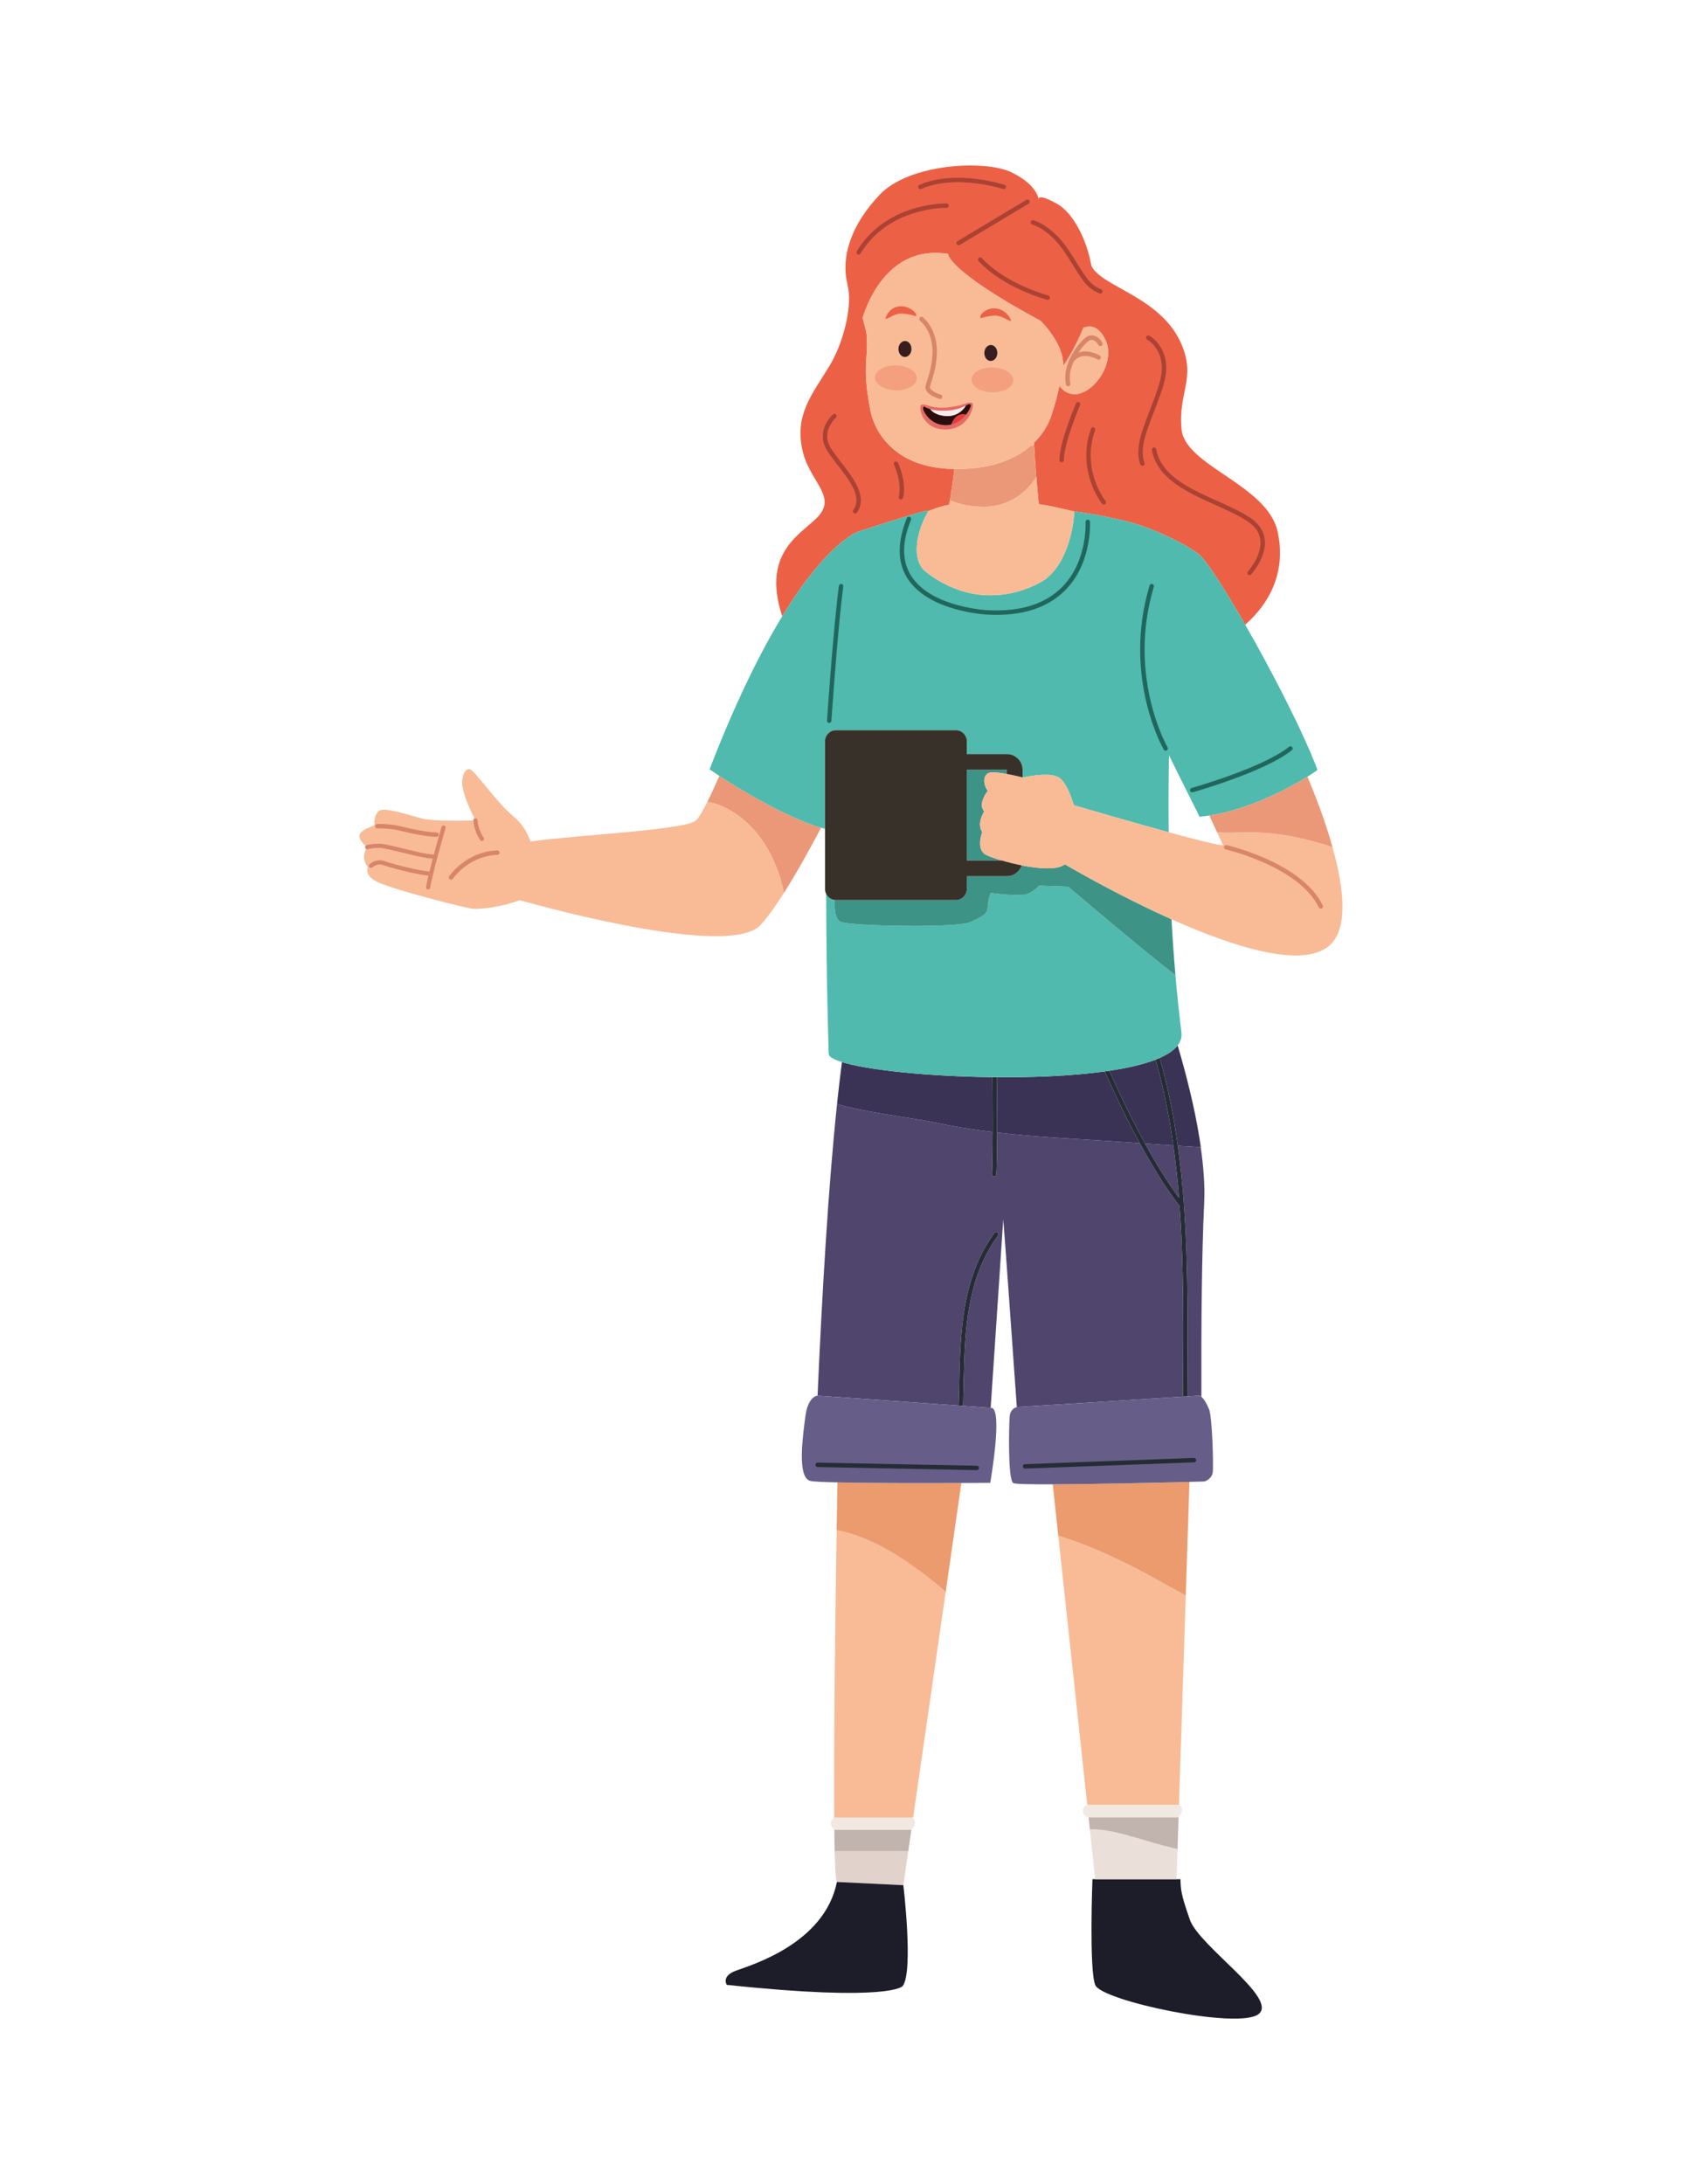 <?xml version="1.0" encoding="utf-8"?>
<!-- Generator: Adobe Illustrator 27.5.0, SVG Export Plug-In . SVG Version: 6.00 Build 0)  -->
<svg version="1.1" id="Capa_1" xmlns="http://www.w3.org/2000/svg" xmlns:xlink="http://www.w3.org/1999/xlink" x="0px" y="0px"
	 viewBox="0 0 1873 2403" style="enable-background:new 0 0 1873 2403;" xml:space="preserve">
<path style="fill:#EC6146;" d="M944.381,585.023L944.381,585.023c0,0,79.411-26.371,77.305-22.839c0,0.001-0.001,0.001-0.001,0.002
	c9.373-3.585,18.017-6.444,23.077-6.779c0.011-0.001,0.022-0.001,0.033-0.002c-0.037-1.075,0.02-2.196,0.236-3.393
	c0.124-0.691,0.225-1.317,0.345-1.995c1.564-8.888,2.724-16.628,3.609-23.477c0.047-0.373,0.099-0.758,0.145-1.125
	c0.171-1.352,0.328-2.657,0.477-3.939c0.062-0.538,0.126-1.074,0.185-1.6c0.131-1.154,0.252-2.284,0.368-3.383
	c0.018-0.17,0.033-0.334,0.052-0.503c-83.957-1.29-92.451-65.074-92.451-65.074c-8.938-46.941-2.716-52.38-3.79-79.501
	c-0.284-7.195-2.467-12.864-4.62-21.647c2.826-9.848,25.827-81.542,93.979-70.351c0,0-1.244,18.017,102.034,73.728
	c0,0,26.465,26.154,24.436,49.904c0,0,12.715-18.06,22.42-42.423c7.991-3.125,17.028-1.647,24.184,13.153
	c14.597,30.184-25.867,77.564-48.634,53.021c-0.743-0.8-1.356-1.715-1.875-2.708c-2.338,10.99-5.022,21.2-8.007,29.854
	c0,0-3.451,16.913-19.995,33.089c0.116,2.169,0.245,4.43,0.377,6.723c0.149,2.559,0.311,5.189,0.483,7.894
	c0.113,1.777,0.223,3.543,0.347,5.379c0.088,1.317,0.188,2.687,0.283,4.034c0.139,1.983,0.28,3.979,0.433,6.025
	c0.099,1.348,0.206,2.724,0.312,4.099c0.794,10.294,1.744,21.272,2.903,32.877c0.02,0.202-0.055,0.407-0.076,0.611
	c4.803,0.611,9.462,1.349,13.849,2.313c8.822,1.941,17.301,3.838,25.477,5.718c0-0.001,0-0.017,0-0.017s44.417,5.532,75.81,16.365
	c0.032,0.011,0.611,0.214,1.661,0.599c2.369,0.845,4.678,1.713,6.855,2.62c12.211,4.828,35.062,14.698,51.913,26.951
	c7.861,5.716,28.593,37.659,51.792,78.046c25.998-22.841,45.456-57.052,35.698-102.248c-11.153-51.66-101.653-72.246-105.734-112.57
	c-4.08-40.325,16.016-55.587,0-93.517c-22.097-52.334-87.919-62.958-99.191-86.386c-0.017-0.035-0.05-0.065-0.066-0.099
	c-5.165-30.053-20.799-58.64-37.292-67.942c-19.916-11.233-20.82-6.779-20.727-5.465c-0.359-2.23-3.692-17.05-30.503-29.71
	c-29.068-13.727-111.857-9.437-144.459,24.88c-32.601,34.317-42.468,69.492-35.604,97.804c0,0,0.453,2.24,1.129,6.128
	c3.511,20.183-4.81,58.288-21.063,84.903c-19.385,31.743-38.803,54.055-28.967,94.282c7.721,31.584,36.032,48.045,18.017,69.492
	c-16.436,19.567-64.795,38.079-40.744,111.208C911.3,595.225,944.381,585.023,944.381,585.023z"/>
<path style="fill:#F8BB96;" d="M812.038,896.922c-9.888-7.014-21.496-13.173-33.619-14.733c0-0.001,0-0.001,0.001-0.002
	c-4.87,9.708-9.259,17.241-12.425,20.346c-10.975,10.767-133.242,16.094-182.237,23.276c-2.555-7.588-7.941-18.821-19.063-27.962
	c-18.618-15.302-42.726-51.159-47.911-51.687c-5.186-0.527-10.567,8.629-6.945,23.467c2.878,11.793,9.641,25.571,12.302,30.744
	c0.332-0.175,0.694-0.299,1.097-0.302c1.341-0.01,2.436,1.07,2.447,2.412l0.001,0.059l0.012,0.276l0.095,1.142
	c0.106,1.006,0.32,2.475,0.744,4.258c0.847,3.568,2.529,8.384,5.857,13.307c0.75,1.112,0.458,2.623-0.654,3.375
	c-1.113,0.752-2.624,0.459-3.374-0.653c-7.341-10.889-7.526-21.115-7.539-21.664c-9.198,0.286-42.726,1.091-55.596-1.953
	c-14.976-3.542-42.44-13.617-48.472-8.28c-6.03,5.337-4.638,15.673-4.638,15.673s-15.725,5.007-16.603,10.979
	c-0.632,4.295,4.072,9.095,6.78,11.474c0.293-0.353,0.652-0.655,1.122-0.8c0.182-0.056,5.15-1.565,13.423-1.565
	c0.508,0,1.03,0.006,1.57,0.018c1.992,0.053,4.691,0.512,8.065,1.199c3.359,0.69,7.331,1.62,11.571,2.643
	c8.475,2.046,18.039,4.469,25.741,6.066c5.113,1.068,9.476,1.752,11.824,1.741h0.128c0.566-0.002,1.062,0.22,1.476,0.542
	c4.422-16.495,8.595-30.599,8.601-30.622h0.002c0.38-1.287,1.733-2.021,3.02-1.64c1.286,0.381,2.021,1.733,1.64,3.02
	c-0.002,0.007-0.78,2.633-2.022,6.96c-1.245,4.328-2.95,10.344-4.8,17.095c-3.697,13.496-7.97,29.956-10.242,41.634
	c-0.258,1.318-1.534,2.179-2.853,1.921c-1.317-0.257-2.178-1.533-1.92-2.852c0.73-3.739,1.667-7.957,2.704-12.368
	c-6.301-0.602-15.804-2.55-25.097-4.768c-10.103-2.42-19.727-5.111-24.239-6.755c-1.522-0.554-2.895-0.761-4.145-0.762
	c-4.449-0.039-7.649,2.836-7.865,3.069v0h0.001c-0.945,0.955-2.485,0.965-3.439,0.021c-0.956-0.944-0.966-2.484-0.021-3.439
	c0.214-0.182,4.373-4.464,11.324-4.513c1.798-0.001,3.761,0.308,5.811,1.056c4.099,1.501,13.751,4.216,23.703,6.595
	c9.526,2.285,19.442,4.268,25.112,4.719c1.138-4.653,2.358-9.433,3.593-14.119c-0.111,0.016-0.21,0.067-0.326,0.067l-0.145,0.001
	c-4.638-0.024-12.409-1.67-21.143-3.697c-8.691-2.031-18.17-4.467-25.503-6.106c-4.858-1.095-8.877-1.821-10.667-1.848l-1.458-0.016
	c-6.719-0.001-11,1.076-11.844,1.308l-0.148,0.042h0.001c-0.71,0.219-1.429,0.071-2.01-0.302
	c-1.929,3.532-4.669,11.282,1.963,19.779c0,0-4.543,9.338,10.283,16.396S484.915,992.157,517,999.248
	c9.384,2.074,35.787-1.573,54.896-8.923c42.166,11.814,232.51,62.655,265.023,27.277c7.778-8.463,16.64-20.926,25.77-35.276
	c-1.618-8.496-3.93-16.854-6.899-24.872C847.085,933.95,832.71,911.582,812.038,896.922z"/>
<path style="fill:#EA9878;" d="M791.622,853.592c-4.452,10.231-9.008,20.231-13.202,28.595c-0.001,0.001-0.001,0.001-0.001,0.002
	c12.123,1.56,23.732,7.72,33.619,14.733c20.672,14.659,35.047,37.028,43.751,60.531c2.969,8.018,5.281,16.375,6.899,24.872l0,0
	c0.003-0.003,0.004-0.006,0.006-0.01c0.897-1.408,1.796-2.844,2.696-4.286c0.267-0.426,0.532-0.85,0.798-1.28
	c0.89-1.434,1.781-2.882,2.675-4.346c0.204-0.336,0.409-0.674,0.614-1.012c4.086-6.724,8.185-13.718,12.229-20.81
	c0.09-0.155,0.178-0.31,0.266-0.466c5.215-9.159,10.335-18.466,15.204-27.534c0.041-0.077,0.082-0.153,0.124-0.229
	c2.132-3.973,4.211-7.891,6.235-11.738C865.381,899.339,814.26,868.328,791.622,853.592z"/>
<path style="fill:#F8BB96;" d="M1041.102,1748.487c-0.001,0-0.001-0.001-0.001-0.001c-0.135,0.937-0.269,1.87-0.407,2.824
	c-8.663-7.521-17.533-14.804-26.706-21.659c-23.974-17.917-50.369-34.263-79.236-42.906c-4.601-1.378-9.3-2.514-14.045-3.389
	c-1.574,100.654-3.278,235.113-2.697,316.209h86.857v0.001C1014.24,1934.659,1028.286,1837.364,1041.102,1748.487z"/>
<path style="fill:#E1D2CB;" d="M918.555,2037.461c0.029,1.143,0.057,2.273,0.089,3.364c0.023,0.826,0.047,1.613,0.072,2.408
	c0.029,0.977,0.059,1.963,0.091,2.893c0.027,0.82,0.058,1.583,0.087,2.367c0.052,1.383,0.106,2.71,0.163,3.975
	c0.041,0.922,0.081,1.858,0.125,2.715c0.032,0.629,0.066,1.187,0.099,1.78c0.042,0.729,0.083,1.467,0.126,2.142
	c0.036,0.55,0.072,1.046,0.109,1.559c0.045,0.625,0.089,1.241,0.136,1.809c0.039,0.469,0.077,0.904,0.119,1.334
	c0.049,0.527,0.098,1.026,0.149,1.492c0.041,0.368,0.082,0.723,0.124,1.053c0.055,0.441,0.113,0.831,0.171,1.204
	c0.042,0.261,0.081,0.532,0.124,0.758c0.068,0.364,0.138,0.651,0.208,0.925c0.036,0.141,0.07,0.315,0.107,0.432
	c0.109,0.343,0.222,0.598,0.338,0.73c0.002,0.001,0.003,0.004,0.003,0.005v0.001l73.124,3.561c0,0,0.088-0.612,0.242-1.681
	c0.619-4.293,2.478-17.151,5.175-35.83H918.53C918.539,2036.79,918.547,2037.13,918.555,2037.461z"/>
<path style="fill:#C1B3AE;" d="M918.529,2036.456h81.009c1.014-7.016,2.147-14.857,3.384-23.43h-84.777c0,0-0.013-0.01-0.014-0.011
	c0.003,0.214,0.006,0.41,0.008,0.624c0.005,0.305,0.009,0.588,0.011,0.89c0.022,1.824,0.046,3.618,0.07,5.369
	c0.005,0.3,0.008,0.621,0.012,0.918c0.007,0.463,0.014,0.908,0.021,1.366c0.002,0.079,0.004,0.152,0.004,0.231
	c0.029,1.877,0.061,3.705,0.093,5.489c0.004,0.217,0.007,0.451,0.011,0.666c0.007,0.327,0.012,0.656,0.018,0.979
	C918.427,2031.933,918.477,2034.248,918.529,2036.456z"/>
<path style="fill:#EB9B6E;" d="M921.563,1630.839c-0.046,2.661-0.091,5.386-0.137,8.143c-0.01,0.514-0.018,1.03-0.028,1.547
	c-0.222,13.317-0.456,27.68-0.693,42.827c0,0,0,0,0.002,0c4.745,0.875,9.444,2.011,14.045,3.389
	c28.867,8.644,55.262,24.989,79.236,42.906c9.173,6.855,18.043,14.138,26.706,21.659c1.494-10.365,2.971-20.618,4.426-30.699
	c0.734-5.102,1.461-10.145,2.182-15.15c0.898-6.242,1.785-12.401,2.658-18.461c2.844-19.744,5.533-38.427,7.99-55.51
	C1020.471,1631.634,958.619,1631.704,921.563,1630.839z"/>
<path style="fill:#4FBAAD;" d="M907.922,815.352c0-6.619,5.415-12.033,12.033-12.033h131.942c6.619,0,12.033,5.415,12.033,12.033
	v14.199h44.074c9.586,0.033,17.293,7.739,17.326,17.326v8.385c0.265,0.069,0.423,0.11,0.423,0.11s28.597-6.863,39.464,0
	c8.175,5.163,14.082,22.294,16.508,30.469c16.757,4.914,64.543,18.85,104.388,29.734c-0.341-29.558-0.153-57.877,0.306-84.723
	c16.882,34.541,31.093,61.809,33.463,67.623c3.621-0.303,7.253-0.744,10.887-1.294l0,0c43.95-6.649,87.871-30.165,108.032-42.71
	c5.945-3.699,9.839-6.451,11.039-7.525c-15.905-42.077-49.749-107.835-79.528-159.677c-23.199-40.388-43.931-72.33-51.792-78.046
	c-16.851-12.253-39.702-22.123-51.913-26.951c-2.177-0.907-4.486-1.776-6.855-2.62c-1.05-0.385-1.63-0.588-1.661-0.599
	c-31.394-10.834-75.81-16.365-75.81-16.365s0,0.016,0,0.017c-0.005,0.186-1.551,51.219-32.131,74.769
	c0,0-63.054,44.219-130.976-8.122c-17.533-13.51-10.011-46.163,2.511-67.167c0-0.001,0.001-0.001,0.001-0.002
	c2.106-3.532-77.305,22.839-77.305,22.839l0,0c0,0-33.081,10.202-83.575,93.007c-23.422,38.408-50.579,92.394-79.939,168.304
	c1.616,1.185,5.408,3.777,10.756,7.258c22.637,14.736,73.759,45.747,111.914,57.023c0.002,0.001,0.002,0.001,0.003,0.001
	c1.484,0.439,2.941,0.838,4.383,1.214V815.352z"/>
<path style="fill:#1C1D29;" d="M920.996,2070.406c-13.621,68.052-94.936,91.578-111.265,97.654
	c-16.33,6.077-9.92,15.551-9.92,15.551c180.023,19.075,193.481,1.406,193.481,1.406c12.204-15.439,0.828-111.05,0.828-111.05
	L920.996,2070.406L920.996,2070.406z"/>
<path style="fill:#1C1D29;" d="M1202.199,2067.364c0,0-3.813,98.94,3.05,116.388c6.864,17.449,157.382,49.224,179.687,32.065
	c22.306-17.159-65.202-74.64-75.497-103.809c-10.295-29.17-9.983-33.702-10.385-44.644h-4.286h-89.52H1202.199z"/>
<path style="fill:#F8BB96;" d="M1247.944,1724.261c-19.115-9.716-38.618-18.761-58.684-26.346c-8.067-3.05-16.289-5.899-24.631-8.34
	l31.837,296.11h100.953l7.475-230.362c-1.951-1.101-3.905-2.19-5.869-3.236C1281.908,1742.966,1265.249,1733.058,1247.944,1724.261z
	"/>
<path style="fill:#EB9B6E;" d="M1247.944,1724.261c17.305,8.797,33.964,18.705,51.081,27.826c1.963,1.047,3.918,2.135,5.869,3.236
	l4.059-125.087c-31.998,0.828-103.671,2.557-150.413,2.714l6.088,56.624l0.001,0.001c8.341,2.442,16.564,5.291,24.631,8.34
	C1209.326,1705.5,1228.829,1714.545,1247.944,1724.261z"/>
<path style="fill:#EADFD9;" d="M1295.86,2033.698l-0.018,0.57c-5.483-1.337-10.962-2.679-16.411-4.116
	c-20.066-5.292-39.76-12.484-60.249-16.023c-6.572-1.135-13.21-1.766-19.844-1.739l5.91,54.974h89.52l1.093-33.666
	C1295.862,2033.698,1295.862,2033.698,1295.86,2033.698z"/>
<path style="fill:#C1B3AE;" d="M1219.183,2014.129c20.489,3.539,40.183,10.731,60.249,16.023c5.448,1.437,10.928,2.779,16.411,4.116
	l1.165-35.848c-0.271,0.242-0.515,0.482-0.821,0.725h-98.272l1.424,13.244h0.002
	C1205.973,2012.363,1212.611,2012.994,1219.183,2014.129z"/>
<path style="fill:#50456D;" d="M1301.773,1536.512c0.129-24.924,0.306-49.882,0.306-74.837c0.002-45.183-0.763-90.26-3.943-134.777
	c-15.515-20.063-30.474-44.622-43.854-69.229c-14.376-1.014-28.753-2.024-43.133-2.923c-37.48-2.342-75.01-4.377-112.339-8.592
	c-0.511-0.058-1.022-0.127-1.534-0.185c-0.054,18.512-0.262,35.254-0.747,45.979c-0.062,1.342-1.199,2.38-2.54,2.32
	c-1.342-0.061-2.381-1.198-2.319-2.54c0.484-10.687,0.696-27.634,0.746-46.347c-16.568-1.99-33.084-4.43-49.465-7.614
	c-8.521-1.656-16.968-3.542-25.532-4.978c-8.555-1.434-17.125-2.778-25.691-4.146c-23.512-3.754-47.48-7.549-70.599-13.961
	c-9.371,88.68-16.204,203.03-21.43,320.743l155.246,10.912c0.767-23.435,0.796-47.641,2.486-71.705
	c2.923-41.505,10.909-82.647,36.904-118.232h0.001c0.792-1.083,2.312-1.319,3.396-0.528c1.083,0.792,1.32,2.312,0.528,3.396
	c-25.195,34.48-33.081,74.555-35.98,115.706c-1.688,23.901-1.701,48.103-2.48,71.704l30.406,2.138
	c7.958-117.567,13.815-207.282,13.815-207.282c0.837,7.931,7.052,94.785,14.96,206.469l0,0L1301.773,1536.512z"/>
<path style="fill:#50456D;" d="M1297.498,1317.829c-1.534-19.339-3.625-38.548-6.287-57.618
	c-10.376-0.683-20.752-1.403-31.126-2.133C1271.675,1279.205,1284.364,1300.007,1297.498,1317.829z"/>
<path style="fill:#50456D;" d="M1321.39,1262.044c-8.409-0.455-16.814-0.974-25.22-1.515c9.126,65.924,10.765,133.509,10.77,201.147
	c0,24.874-0.175,49.724-0.305,74.531l12.44-0.782c1.006,0,2.01,0.435,3.006,1.209c-0.243-82.329,0.417-156.792,3.093-213.439
	C1326.057,1304.53,1324.446,1283.658,1321.39,1262.044z"/>
<path style="fill:#3A3356;" d="M1276.235,1163.874c8.979,31.675,15.408,63.953,19.934,96.655c8.435,0.543,16.87,1.063,25.308,1.52
	c-0.434-3.079-0.902-6.175-1.397-9.282c-0.019-0.118-0.038-0.235-0.057-0.353c-5.507-34.384-14.584-70.245-24.05-102.336
	C1291.944,1155.343,1285.187,1159.923,1276.235,1163.874z"/>
<path style="fill:#3A3356;" d="M1260.085,1258.077c10.375,0.731,20.75,1.45,31.126,2.133c-4.466-31.987-10.757-63.531-19.493-94.461
	c-13.445,5.225-30.929,9.257-50.972,12.25c3.846,8.682,8.26,18.385,13.178,28.752
	C1241.582,1222.897,1250.47,1240.551,1260.085,1258.077z"/>
<path style="fill:#3A3356;" d="M1017.42,1232.789c8.564,1.436,17.011,3.321,25.532,4.978c16.381,3.184,32.896,5.624,49.465,7.614
	c0.009-3.166,0.014-6.368,0.014-9.615c0-17.128-0.11-35.068-0.248-50.728c-69.664-0.821-136.878-7.652-165.613-16.583
	c-0.251,1.905-0.506,3.773-0.753,5.713c-0.222,1.733-0.437,3.534-0.657,5.293c-0.382,3.078-0.764,6.164-1.139,9.324
	c-0.256,2.146-0.505,4.338-0.756,6.521c-0.333,2.888-0.664,5.794-0.991,8.745c-0.253,2.287-0.503,4.595-0.753,6.918
	c-0.134,1.247-0.272,2.454-0.404,3.71c0.004,0.001,0.01,0.002,0.014,0.003c23.119,6.412,47.087,10.208,70.599,13.961
	C1000.295,1230.011,1008.865,1231.355,1017.42,1232.789z"/>
<path style="fill:#3A3356;" d="M1097.276,1245.969c0.511,0.059,1.022,0.128,1.534,0.185c37.329,4.216,74.859,6.25,112.339,8.592
	c14.38,0.899,28.757,1.909,43.133,2.923c-15.547-28.595-28.935-57.213-38.536-78.953c-35.035,4.84-77.136,6.683-118.702,6.362
	c0.137,15.65,0.247,33.57,0.247,50.687C1097.291,1239.216,1097.284,1242.611,1097.276,1245.969z"/>
<path style="fill:#262C35;" d="M1298.136,1326.899c3.18,44.517,3.946,89.594,3.943,134.777c0,24.954-0.177,49.912-0.306,74.837
	l4.862-0.306c0.13-24.806,0.305-49.657,0.305-74.531c-0.005-67.637-1.643-135.223-10.77-201.147
	c-4.526-32.702-10.956-64.98-19.934-96.655c-1.453,0.641-2.953,1.267-4.517,1.875c8.736,30.93,15.027,62.474,19.493,94.461
	c2.662,19.07,4.752,38.279,6.287,57.618c-13.134-17.822-25.823-38.624-37.413-59.752c-9.615-17.527-18.503-35.18-26.161-51.326
	c-4.919-10.367-9.332-20.07-13.178-28.752c-1.649,0.246-3.317,0.485-5,0.717c9.601,21.74,22.989,50.358,38.536,78.953
	C1267.662,1282.277,1282.62,1306.836,1298.136,1326.899z"/>
<path style="fill:#262C35;" d="M1092.417,1245.38c-0.051,18.713-0.262,35.66-0.746,46.347c-0.062,1.342,0.977,2.479,2.319,2.54
	c1.341,0.06,2.478-0.978,2.54-2.32c0.484-10.725,0.692-27.467,0.747-45.979c0.008-3.358,0.015-6.753,0.015-10.203
	c0-17.116-0.11-35.037-0.247-50.687c-1.621-0.012-3.243-0.022-4.862-0.041c0.138,15.66,0.248,33.6,0.248,50.728
	C1092.43,1239.013,1092.425,1242.214,1092.417,1245.38z"/>
<path style="fill:#F8BB96;" d="M1142.956,554.675c0.021-0.203,0.097-0.409,0.076-0.611c-1.159-11.605-2.108-22.583-2.903-32.877
	c0.087,1.115,0.164,2.191,0.254,3.323c-10.177,17.415-30.996,33.452-59.076,32.94c-16.947-0.309-28.543-3.796-35.961-7.249
	c0.011-0.064,0.02-0.121,0.032-0.185c-0.12,0.678-0.221,1.304-0.345,1.995c-0.215,1.197-0.273,2.319-0.236,3.393
	c-0.011,0.001-0.022,0.001-0.033,0.002c-5.061,0.335-13.704,3.195-23.077,6.779c-12.522,21.004-20.044,53.656-2.511,67.167
	c67.923,52.341,130.976,8.122,130.976,8.122c30.58-23.55,32.125-74.583,32.131-74.769c-8.175-1.88-16.655-3.777-25.477-5.718
	C1152.418,556.024,1147.758,555.286,1142.956,554.675z"/>
<path style="fill:#4FBAAD;" d="M1175.508,975.483l-32.042-1.144c0,0-4.557,5.72-12.721,9.152c-8.163,3.431-40.38-1.144-40.38-1.144
	s-2.932,6.864-3.269,14.871c-0.338,8.008-4.238,10.296-18.891,17.159c-14.652,6.864-129.48,4.576-142.629,0
	c-6.165-2.145-7.507-13.205-7.219-24.349c-4.044-0.548-7.443-3.095-9.177-6.633c0.219,98.419,2.777,175.987,2.777,175.987
	c0.139,3.154,5.431,6.219,14.611,9.073c28.735,8.931,95.949,15.762,165.613,16.583c1.618,0.019,3.241,0.029,4.862,0.041
	c41.566,0.322,83.667-1.522,118.702-6.362c1.683-0.232,3.351-0.471,5-0.717c20.043-2.993,37.527-7.025,50.972-12.25
	c1.564-0.608,3.064-1.234,4.517-1.875c8.952-3.951,15.709-8.531,19.738-13.795c0.003-0.003,0.005-0.006,0.007-0.009
	c3.271-4.276,4.793-8.99,4.147-14.206c-2.635-21.264-4.794-42.265-6.593-62.974
	C1256.223,1044.315,1175.508,975.483,1175.508,975.483z"/>
<path style="fill:#3E9387;" d="M1063.931,846.877v99.753h38.309c-8.229-2.421-14.759-4.836-17.656-6.479
	c-10.858-6.162-3.639-24.722-3.639-24.722c-6.489-9.723,2.224-22.829,2.224-22.829c-7.849-8.201,3.928-22.58,3.928-22.58
	c-3.771-4.229-6.527-15.218,0-19.189c3.157-1.921,12.302-0.915,20.907,0.631v-4.583H1063.931z"/>
<path style="fill:#3E9387;" d="M1171.795,950.813L1171.795,950.813c-7.882,6.503-28.194,5.006-47.42,1.225
	c-2.285,6.902-8.686,11.891-16.37,11.918h-44.074v14.199c0,6.619-5.415,12.033-12.033,12.033H919.955
	c-0.546,0-1.069-0.091-1.598-0.162c-0.288,11.144,1.054,22.205,7.219,24.349c13.149,4.576,127.977,6.864,142.629,0
	c14.653-6.863,18.554-9.151,18.891-17.159c0.337-8.007,3.269-14.871,3.269-14.871s32.217,4.576,40.38,1.144
	c8.164-3.432,12.721-9.152,12.721-9.152l32.042,1.144c0,0,80.715,68.832,118.026,97.407l0,0c-1.744-20.077-3.118-39.85-4.198-59.279
	c-0.036-0.636-0.072-1.273-0.106-1.908c-0.007-0.127-0.011-0.25-0.018-0.376C1238.234,988.552,1191.585,962.304,1171.795,950.813z"
	/>
<path style="fill:#EA9878;" d="M1081.306,557.45c28.08,0.511,48.899-15.526,59.076-32.94c-0.089-1.132-0.167-2.208-0.254-3.323
	c-0.106-1.375-0.213-2.751-0.312-4.099c-0.153-2.047-0.294-4.042-0.433-6.025c-0.095-1.347-0.195-2.716-0.283-4.034
	c-0.124-1.836-0.234-3.603-0.347-5.379c-0.172-2.705-0.334-5.335-0.483-7.894c-0.074-1.306-0.157-2.652-0.227-3.919l-4.121,0.824
	c-15.173,13.043-39.558,24.711-78.471,25.371c-1.795,0.028-3.504-0.016-5.234-0.043c-0.016,0.162-0.038,0.34-0.055,0.503
	c-0.116,1.099-0.237,2.229-0.368,3.383c-0.059,0.527-0.122,1.061-0.185,1.6c-0.149,1.282-0.306,2.587-0.477,3.939
	c-0.046,0.369-0.098,0.751-0.145,1.125c-0.884,6.849-2.045,14.589-3.609,23.477c-0.011,0.064-0.021,0.121-0.032,0.185
	C1052.763,553.654,1064.359,557.141,1081.306,557.45z"/>
<path style="fill:#F8BB96;" d="M1216.404,373.777c-7.156-14.8-16.193-16.278-24.184-13.153c-9.706,24.363-22.42,42.423-22.42,42.423
	c2.029-23.751-24.436-49.904-24.436-49.904c-103.279-55.711-102.034-73.728-102.034-73.728
	c-68.152-11.191-91.153,60.503-93.979,70.351c2.154,8.783,4.336,14.451,4.62,21.647c1.074,27.121-5.148,32.56,3.79,79.501
	c0,0,8.494,63.784,92.451,65.074c-0.018,0.169-0.033,0.333-0.052,0.503c0.017-0.163,0.039-0.341,0.055-0.503
	c1.73,0.027,3.44,0.071,5.234,0.043c38.913-0.66,63.298-12.328,78.471-25.371l4.121-0.824c0.004,0.074,0.01,0.154,0.013,0.229
	c0.001-0.001,0.004-0.001,0.007-0.002c-0.058-1.009-0.119-2.052-0.171-3.03c16.544-16.176,19.995-33.089,19.995-33.089
	c2.985-8.654,5.669-18.864,8.007-29.854c0.519,0.993,1.132,1.908,1.875,2.708C1190.537,451.341,1231.001,403.961,1216.404,373.777z"
	/>
<path style="fill:#D98568;" d="M1026.206,387.73l-0.021,0.422l-0.003,0.032l-0.003,0.089c-0.342,16.02-5.469,28.408-7.511,35.82
	c-0.179,0.64-0.262,1.28-0.26,1.893c0.011,2.517,1.317,4.543,2.845,6.075c2.326,2.317,5.409,3.915,7.956,5.051
	c2.544,1.122,4.549,1.724,4.612,1.744c1.284,0.387,2.641-0.342,3.027-1.629c0.386-1.286-0.344-2.641-1.628-3.027h-0.002
	l-0.517-0.167c-1.213-0.402-4.367-1.552-7.043-3.17c-1.338-0.802-2.544-1.726-3.316-2.611c-0.786-0.902-1.077-1.645-1.074-2.267
	l0.081-0.585l0.004-0.016c1.851-6.844,7.299-19.995,7.679-36.888h0.001c0.005-0.05,0.055-0.805,0.055-2.099
	c-0.026-6.111-1.13-24.614-15.458-37.314c-1.008-0.887-2.544-0.789-3.431,0.219c-0.887,1.007-0.789,2.543,0.219,3.43
	c12.596,11.013,13.835,28.108,13.809,33.665C1026.23,386.979,1026.217,387.43,1026.206,387.73z"/>
<path style="fill:#381D1F;" d="M1090.55,379.548c-3.95-0.084-7.235,3.777-7.339,8.625c-0.102,4.846,3.016,8.844,6.965,8.927
	c3.952,0.084,7.237-3.777,7.34-8.624C1097.619,383.629,1094.501,379.632,1090.55,379.548z"/>
<path style="fill:#381D1F;" d="M988.728,383.779c-0.104,4.847,3.015,8.844,6.965,8.928c3.95,0.084,7.236-3.777,7.338-8.624
	c0.103-4.847-3.016-8.845-6.966-8.928C992.117,375.07,988.83,378.932,988.728,383.779z"/>
<path style="fill:#F49F7E;" d="M1091.795,431.607c12.705,0.27,23.134-5.626,23.294-13.166c0.16-7.542-10.01-13.874-22.715-14.143
	c-12.705-0.27-23.135,5.626-23.295,13.167C1068.919,425.006,1079.089,431.338,1091.795,431.607z"/>
<path style="fill:#F49F7E;" d="M986.217,402.046c-12.706-0.27-23.135,5.625-23.295,13.166c-0.16,7.542,10.009,13.873,22.716,14.143
	c12.705,0.269,23.134-5.625,23.294-13.167C1009.092,408.647,998.922,402.315,986.217,402.046z"/>
<path style="fill:#EC6146;" d="M991.583,336.948c-12.032,0-16.802,10.84-17.018,13.441c-0.216,2.601,8.888-5.42,16.877-5.42
	c7.343,0,16.292,2.818,16.292,2.818C1010.553,346.704,1002.964,336.948,991.583,336.948z"/>
<path style="fill:#EC6146;" d="M1095.616,347.205c7.989,0,17.094,8.021,16.877,5.42c-0.216-2.602-6.491-13.371-18.523-13.371
	c-11.382,0-17.463,9.686-14.646,10.77C1079.324,350.023,1088.272,347.205,1095.616,347.205z"/>
<path style="fill:#D98568;" d="M1176.076,424.898c1.341-0.313,2.176-1.655,1.863-2.997c-0.475-2.025-0.693-4.122-0.693-6.267
	c-0.015-5.727,1.606-11.778,4.043-17.447c3.818-5.129,8.326-6.523,12.892-6.573c3.484-0.005,6.906,0.94,9.422,1.908
	c1.26,0.483,2.292,0.966,2.997,1.323l0.801,0.424l0.238,0.136c1.18,0.71,2.713,0.329,3.422-0.851c0.71-1.181,0.33-2.713-0.85-3.423
	h-0.001c-0.196-0.086-7.312-4.463-16.029-4.504c-2.374-0.021-4.899,0.376-7.383,1.287c0.045-0.068,0.086-0.143,0.131-0.211
	c2.628-4.016,5.457-7.447,7.94-9.878c1.238-1.215,2.392-2.178,3.347-2.829c0.942-0.658,1.724-0.967,1.938-0.991l1.087-0.1
	c2.091-0.016,3.942,1.2,5.354,2.662c0.694,0.717,1.244,1.458,1.608,2.004l0.405,0.645l0.091,0.161l0.014,0.025
	c0.632,1.224,2.137,1.703,3.361,1.07c1.224-0.633,1.703-2.138,1.071-3.362h-0.001c-0.073-0.131-1.046-2.02-2.961-4.01
	c-1.895-1.961-4.889-4.168-8.941-4.184c-0.645-0.001-1.308,0.058-1.981,0.181c-1.374,0.265-2.566,0.91-3.859,1.779
	c-4.42,3.053-9.989,9.392-14.708,17.426c-4.677,8.026-8.42,17.696-8.435,27.329c0,2.482,0.251,4.963,0.821,7.402
	C1173.392,424.378,1174.733,425.212,1176.076,424.898z"/>
<path style="fill:#21665C;" d="M910.075,792.74c-0.091,1.339,0.922,2.498,2.261,2.588c1.34,0.09,2.499-0.923,2.59-2.263h-0.001
	c0.001-0.016,0.408-6.073,1.123-15.982c2.144-29.719,7.05-93.973,11.94-131.958c0.171-1.331-0.77-2.549-2.101-2.72
	c-1.33-0.171-2.549,0.769-2.72,2.1C916.61,695.457,910.077,792.714,910.075,792.74z"/>
<path style="fill:#F8BB96;" d="M1466.339,931.853c-7.316-2.267-14.647-4.481-22.044-6.48c-24.221-6.548-48.833-10.177-73.957-9.708
	c-10.251,0.191-20.736,0.897-30.999-0.123l-0.25-0.535c0,0.001,0,0.001,0,0.001l6.868,14.719
	c-3.606,0.692-29.389-5.833-59.842-14.151c-39.845-10.883-87.631-24.819-104.388-29.734c-2.425-8.175-8.333-25.306-16.508-30.469
	c-10.868-6.863-39.464,0-39.464,0s-0.159-0.041-0.423-0.11c-1.801-0.466-9.323-2.365-17.327-3.802
	c-8.605-1.545-17.75-2.551-20.907-0.631c-6.527,3.971-3.771,14.959,0,19.189c0,0-11.777,14.38-3.928,22.58
	c0,0-8.712,13.106-2.224,22.829c0,0-7.219,18.56,3.639,24.722c2.896,1.644,9.427,4.059,17.656,6.479
	c6.583,1.936,14.246,3.856,22.135,5.409c19.225,3.781,39.537,5.277,47.42-1.225c19.791,11.491,66.44,37.739,117.418,60.514
	c67.978,30.37,143.62,54.543,173.422,29.224C1484.175,1022.253,1479.038,977.132,1466.339,931.853z"/>
<path style="fill:#EA9878;" d="M1330.771,897.182l8.568,18.36c10.263,1.021,20.748,0.314,30.999,0.123
	c25.124-0.469,49.736,3.159,73.957,9.708c7.407,2.003,14.75,4.22,22.077,6.491c-0.379-1.352-0.771-2.703-1.165-4.054
	c-0.398-1.375-0.805-2.749-1.217-4.122c-0.631-2.105-1.273-4.205-1.93-6.301c-0.377-1.201-0.755-2.399-1.139-3.595
	c-0.71-2.214-1.433-4.417-2.166-6.611c-0.385-1.153-0.77-2.307-1.158-3.453c-0.527-1.547-1.057-3.089-1.593-4.622
	c-0.346-0.994-0.698-1.977-1.047-2.965c-0.851-2.406-1.709-4.794-2.574-7.154c-0.283-0.772-0.567-1.536-0.852-2.303
	c-0.939-2.539-1.882-5.046-2.827-7.515c-0.271-0.708-0.541-1.413-0.811-2.114c-0.984-2.551-1.966-5.055-2.943-7.513
	c-0.224-0.566-0.45-1.138-0.674-1.699c-1.806-4.515-3.586-8.854-5.313-12.977c-0.054-0.129-0.109-0.263-0.163-0.392
	C1418.642,867.017,1374.721,890.533,1330.771,897.182z"/>
<path style="fill:#21665C;" d="M1284.909,822.206h-0.001l-0.264-0.469c-2.702-4.867-25.062-47.118-25.053-107.075
	c0.001-21.125,2.767-44.452,10.139-69.152c0.384-1.286-0.348-2.64-1.635-3.024c-1.286-0.384-2.64,0.348-3.023,1.634
	c-7.519,25.185-10.344,48.994-10.342,70.542c0.012,65.259,25.855,109.765,25.973,109.985c0.673,1.161,2.161,1.556,3.322,0.882
	C1285.187,824.855,1285.582,823.367,1284.909,822.206z"/>
<path style="fill:#21665C;" d="M1418.585,821.536c-14.074,11.408-41.029,22.906-64.298,31.352
	c-11.644,4.237-22.389,7.744-30.218,10.189c-3.916,1.223-7.101,2.181-9.306,2.831c-2.205,0.652-3.416,0.993-3.419,0.994
	c-1.293,0.364-2.045,1.707-1.681,2.999c0.365,1.292,1.707,2.044,3,1.68h-0.001c0.037-0.011,19.815-5.584,43.287-14.124
	c23.494-8.57,50.593-19.979,65.69-32.139c1.043-0.844,1.206-2.374,0.363-3.418C1421.16,820.856,1419.629,820.692,1418.585,821.536z"
	/>
<path style="fill:#21665C;" d="M990.079,605.729c-0.021,16.608,6.209,29.563,15.444,39.297c13.86,14.618,34.21,22.279,51.066,26.432
	c16.811,4.124,30.198,4.702,30.388,4.712c3.258,0.168,6.424,0.25,9.502,0.25c24.246,0.003,42.936-5.086,57.26-13.086
	c21.504-12,33-30.462,39.044-47.365c6.055-16.919,6.763-32.352,6.766-38.804c0-2.004-0.068-3.14-0.071-3.185
	c-0.083-1.339-1.235-2.359-2.575-2.277c-1.338,0.081-2.359,1.234-2.276,2.573h-0.001l0.03,0.718
	c0.015,0.491,0.032,1.224,0.032,2.171c0.012,8.126-1.257,31.95-14.109,53.437c-6.425,10.753-15.699,20.94-29.21,28.487
	c-13.512,7.542-31.314,12.466-54.89,12.469c-2.992,0-6.078-0.08-9.257-0.243l-0.023-0.001c-0.001,0-0.333-0.014-1.007-0.058
	c-5.045-0.319-28.233-2.316-49.864-11.54c-10.819-4.603-21.216-10.999-28.833-19.748c-7.615-8.764-12.539-19.806-12.555-34.238
	c0-9.691,2.253-20.934,7.583-33.962c0.507-1.242-0.087-2.661-1.329-3.169c-1.243-0.509-2.662,0.086-3.169,1.329
	C992.505,583.414,990.079,595.28,990.079,605.729z"/>
<path style="fill:#262C35;" d="M1062.281,1474.973c2.899-41.151,10.785-81.226,35.98-115.706c0.792-1.083,0.554-2.604-0.528-3.396
	c-1.083-0.792-2.603-0.556-3.396,0.528h-0.001c-25.995,35.584-33.981,76.727-36.904,118.232c-1.69,24.065-1.719,48.27-2.486,71.705
	l4.855,0.341C1060.58,1523.076,1060.593,1498.874,1062.281,1474.973z"/>
<path style="fill:#665E88;" d="M1059.801,1546.677l-4.855-0.341L899.7,1535.425l0,0c0,0-10.734,0-13.594,24.022
	c-2.068,17.376-9.722,66.346,5.721,69.778c3.324,0.739,14.417,1.256,29.737,1.613c37.056,0.866,98.908,0.796,136.388,0.651
	c18.995-0.074,31.772-0.167,31.772-0.167s14.87-84.459,0.485-82.507h-0.001L1059.801,1546.677z"/>
<path style="fill:#665E88;" d="M1306.634,1536.207l-4.862,0.306l-182.791,11.489l0,0c-0.001,0-7.055,1.151-7.862,10.301
	c-0.807,9.152-2.198,69.336,3.93,73.275c1.73,1.112,19.246,1.453,43.491,1.372c46.742-0.157,118.415-1.885,150.413-2.714l0,0
	c10.214-0.264,16.472-0.439,16.472-0.439s7.948-2.288,9.093-9.723c1.144-7.436-0.572-61.771-4.004-69.778
	c-2.57-5.997-5.462-11.35-8.434-13.661c-0.996-0.775-2-1.209-3.006-1.209L1306.634,1536.207z"/>
<path style="fill:#262C35;" d="M1074.978,1612.496l-175.098-3.432c-1.342-0.026-2.451,1.04-2.477,2.383
	c-0.027,1.343,1.04,2.452,2.383,2.479l175.098,3.431c1.343,0.027,2.451-1.04,2.478-2.383
	C1077.387,1613.632,1076.32,1612.522,1074.978,1612.496z"/>
<path style="fill:#262C35;" d="M1313.836,1603.918l-185.885,6.864c-1.341,0.049-2.388,1.177-2.339,2.519
	c0.049,1.342,1.177,2.389,2.519,2.339l185.885-6.864c1.341-0.05,2.388-1.177,2.338-2.519
	C1316.305,1604.916,1315.178,1603.869,1313.836,1603.918z"/>
<path style="fill:#F2E8E2;" d="M918.01,1999.565h-0.119c-7.974,6.669,0.091,13.327,0.24,13.449c0.001,0.001,0.014,0.011,0.014,0.011
	h84.777h0.001l0,0l0,0c7.572-7.128,1.947-13.457,1.944-13.46v-0.001H918.01z"/>
<path style="fill:#F2E8E2;" d="M1195.682,1985.685c-9.514,6.731,0.299,13.461,0.299,13.461h1.933h98.272
	c0.306-0.243,0.55-0.483,0.821-0.725l0,0c7.64-6.827,1.478-12.736,1.478-12.736h-1.065h-100.953H1195.682z"/>
<path style="fill:#D98568;" d="M1394.071,945.069c-23.473-10.592-44.042-15.315-44.139-15.34c-1.309-0.3-2.613,0.517-2.914,1.825
	c-0.299,1.309,0.518,2.613,1.827,2.913h-0.002c0.005,0.001,1.228,0.282,3.48,0.878c7.878,2.086,28,7.974,48.461,18.315
	c20.483,10.325,41.184,25.158,50.509,44.61c0.583,1.21,2.035,1.719,3.245,1.136c1.21-0.582,1.719-2.035,1.136-3.245
	C1444.011,972.074,1417.516,955.689,1394.071,945.069z"/>
<path style="fill:#38312A;" d="M918.358,990.026c0.528,0.071,1.052,0.162,1.598,0.162h131.942c6.619,0,12.033-5.415,12.033-12.033
	v-14.199h44.074c7.684-0.027,14.085-5.016,16.37-11.918c-7.889-1.552-15.552-3.473-22.135-5.409h-38.309v-99.753h44.073v4.583
	c8.005,1.437,15.526,3.336,17.327,3.802v-8.385c-0.033-9.587-7.74-17.293-17.326-17.326h-44.074v-14.199
	c0-6.619-5.415-12.033-12.033-12.033H919.955c-6.618,0-12.033,5.415-12.033,12.033v96.478v66.326c0,1.884,0.478,3.647,1.259,5.239
	C910.915,986.932,914.314,989.478,918.358,990.026z"/>
<path style="fill:#D98568;" d="M547.449,935.621l-0.002-0.001l-0.45-0.005c-1.929,0.002-9.841,0.234-19.917,3.875
	c-10.068,3.635-22.313,10.725-32.663,24.341c-0.814,1.069-0.606,2.594,0.463,3.407c1.069,0.813,2.594,0.605,3.408-0.464
	c9.724-12.779,21.074-19.319,30.444-22.713c9.365-3.389,16.737-3.587,18.264-3.586l0.286,0.003c1.341,0.045,2.466-1.005,2.511-2.347
	C549.841,936.792,548.79,935.666,547.449,935.621z"/>
<path style="fill:#D98568;" d="M531.741,924.898c1.112-0.752,1.405-2.263,0.654-3.375c-3.328-4.923-5.01-9.739-5.857-13.307
	c-0.424-1.783-0.638-3.252-0.744-4.258l-0.095-1.142l-0.012-0.276l-0.001-0.059c-0.011-1.342-1.106-2.421-2.447-2.412
	c-0.403,0.003-0.765,0.127-1.097,0.302c-0.778,0.41-1.323,1.205-1.315,2.145h-0.001c0,0.004,0.001,0.056,0.003,0.064
	c0.012,0.55,0.197,10.775,7.539,21.664C529.117,925.357,530.628,925.649,531.741,924.898z"/>
<path style="fill:#D98568;" d="M404.852,934.321h-0.001l0.148-0.042c0.844-0.232,5.125-1.308,11.844-1.308l1.458,0.016
	c1.791,0.027,5.81,0.753,10.667,1.848c7.333,1.639,16.812,4.075,25.503,6.106c8.734,2.027,16.504,3.673,21.143,3.697l0.145-0.001
	c0.116,0,0.215-0.05,0.326-0.067c-1.235,4.686-2.455,9.467-3.593,14.119c-5.67-0.45-15.586-2.434-25.112-4.719
	c-9.951-2.378-19.603-5.093-23.703-6.595c-2.05-0.748-4.013-1.057-5.811-1.056c-6.951,0.049-11.111,4.33-11.324,4.513
	c-0.945,0.955-0.935,2.495,0.021,3.439c0.954,0.944,2.494,0.934,3.439-0.021h-0.001v0c0.216-0.232,3.416-3.108,7.865-3.069
	c1.25,0.001,2.623,0.208,4.145,0.762c4.512,1.644,14.136,4.336,24.239,6.755c9.293,2.217,18.797,4.165,25.097,4.768
	c-1.038,4.412-1.975,8.63-2.704,12.368c-0.258,1.318,0.603,2.595,1.92,2.852c1.319,0.257,2.595-0.604,2.853-1.921
	c2.272-11.678,6.545-28.138,10.242-41.634c1.85-6.751,3.555-12.767,4.8-17.095c1.243-4.327,2.021-6.953,2.022-6.96
	c0.38-1.287-0.355-2.639-1.64-3.02c-1.287-0.381-2.64,0.354-3.02,1.64h-0.002c-0.006,0.023-4.179,14.128-8.601,30.622
	c-0.414-0.322-0.91-0.544-1.476-0.542h-0.128c-2.348,0.011-6.711-0.673-11.824-1.741c-7.702-1.597-17.266-4.02-25.741-6.066
	c-4.241-1.023-8.212-1.953-11.571-2.643c-3.374-0.687-6.073-1.145-8.065-1.199c-0.54-0.012-1.062-0.018-1.57-0.018
	c-8.272,0-13.241,1.509-13.423,1.565c-0.47,0.145-0.829,0.446-1.122,0.8c-0.504,0.61-0.736,1.427-0.485,2.24
	c0.176,0.572,0.562,1.007,1.029,1.305C403.423,934.391,404.142,934.54,404.852,934.321z"/>
<path style="fill:#D98568;" d="M480.53,915.819c-10.873-0.322-25.991-3.409-38.676-6.577c-9.967-2.479-20.027-2.766-24.438-2.769
	c-1.438,0-2.272,0.032-2.3,0.033c-1.342,0.053-2.386,1.184-2.333,2.526c0.054,1.341,1.184,2.386,2.526,2.332
	c0.003,0,0.744-0.029,2.107-0.029c4.181-0.005,13.954,0.299,23.261,2.624c12.867,3.201,28.112,6.358,39.704,6.719
	c1.341,0.041,2.463-1.013,2.504-2.355C482.925,916.981,481.871,915.86,480.53,915.819z"/>
<path style="fill:#E56B65;" d="M1070.275,443.852c-2.002-2.288-7.435,0.144-7.435,0.144c-25.809,8.293-39.75,2.716-39.75,2.716
	c-2.026-0.456-5.434-2.288-9.063-1.43c-3.63,0.858-0.375,26.881,25.934,27.168C1066.271,472.736,1072.276,446.14,1070.275,443.852z"
	/>
<path style="fill:#2B0F0F;" d="M1062.928,456.301c2.975-3.777,4.51-7.199,4.774-7.872c0.642-1.644,1.287-3.217-0.43-3.789
	c-0.748-0.25-2.269,0.472-4.388,1.503c-1.865,3.807-9.34,12.713-22.636,11.52c-10.307-0.924-14.721-5.107-16.474-7.49
	c0,0,0.002,0,0.003,0c-2.238-0.657-4.355-1.466-6.121-2.602c0,0-1.882-1.072-1.859,1.931c0.016,2.202,7.258,17.902,24.451,18.231
	c4.45,0.085,8.279-0.887,11.57-2.41c-1.544,0.714-3.194,1.321-4.99,1.736C1052.755,452.243,1062.761,456.232,1062.928,456.301z"/>
<path style="fill:#F7EBEB;" d="M1040.248,457.662c13.296,1.192,20.77-7.714,22.636-11.52l0,0c-0.403,0.195-0.873,0.419-1.32,0.634
	c-0.415,0.2-0.825,0.391-1.279,0.6c-0.414,0.191-0.867,0.384-1.311,0.578c-0.415,0.18-0.817,0.355-1.258,0.534
	c-0.541,0.219-1.126,0.426-1.707,0.635c-0.386,0.139-0.749,0.282-1.152,0.413c-1.007,0.329-2.059,0.636-3.17,0.895
	c-0.93,0.217-1.985,0.415-3.104,0.598c-0.474,0.077-0.985,0.142-1.487,0.211c-0.628,0.087-1.255,0.17-1.921,0.242
	c-0.753,0.082-1.526,0.154-2.318,0.213c-0.377,0.028-0.753,0.05-1.137,0.073c-5.822,0.342-12.403,0.033-17.944-1.595
	c-0.001,0-0.003,0-0.003,0C1025.527,452.555,1029.941,456.738,1040.248,457.662z"/>
<path style="fill:#E83B3B;" d="M1062.928,456.301L1062.928,456.301c-0.167-0.068-10.173-4.057-16.1,10.757
	c1.796-0.415,3.447-1.022,4.99-1.736c0.095-0.045,0.2-0.079,0.295-0.124c1.475-0.705,2.823-1.532,4.073-2.423
	c0.123-0.087,0.25-0.167,0.37-0.255c1.227-0.904,2.347-1.872,3.358-2.866c0.077-0.076,0.154-0.148,0.23-0.224
	c1.035-1.036,1.967-2.094,2.781-3.125C1062.925,456.303,1062.927,456.302,1062.928,456.301z"/>
<path style="fill:#AB4234;" d="M1269.541,492.366c-1.32,0.245-2.192,1.513-1.946,2.832c2.121,11.502,7.996,20.885,15.948,28.681
	c11.942,11.704,28.529,20.046,45.114,27.642c16.583,7.574,33.207,14.405,45.09,22.605c10.294,7.162,13.381,15.138,13.436,23.066
	c0.016,7.931-3.398,15.876-6.907,21.785c-1.746,2.954-3.501,5.4-4.811,7.094c-0.654,0.847-1.197,1.507-1.573,1.95l-0.429,0.498
	l-0.134,0.15c-0.905,0.992-0.835,2.53,0.157,3.435c0.992,0.904,2.53,0.834,3.435-0.158h-0.001c0.073-0.083,3.791-4.158,7.541-10.494
	c3.736-6.338,7.564-14.95,7.581-24.26c0.055-9.311-4.103-19.256-15.539-27.069c-16.751-11.51-41.026-19.879-62.013-30.854
	c-10.487-5.471-20.121-11.568-27.543-18.86c-7.427-7.303-12.647-15.722-14.576-26.098
	C1272.128,492.994,1270.86,492.122,1269.541,492.366z"/>
<path style="fill:#AB4234;" d="M942.485,550.377c-0.011,3.764-1.008,7.273-3.456,10.752c-0.777,1.096-0.516,2.614,0.581,3.389
	c1.097,0.776,2.613,0.515,3.39-0.581c3.022-4.255,4.357-8.901,4.346-13.56c-0.051-10.098-5.838-20.097-12.676-29.776
	c-6.869-9.658-14.969-19.02-20.118-27.147c-3.133-4.943-4.227-9.467-4.234-13.565c-0.006-5.902,2.362-11.024,4.799-14.688
	c1.215-1.828,2.437-3.282,3.343-4.263l1.079-1.109l0.285-0.268l0.075-0.068c1.01-0.883,1.113-2.419,0.231-3.429
	c-0.883-1.01-2.419-1.114-3.428-0.231H916.7c-0.109,0.097-2.853,2.502-5.631,6.677c-2.767,4.168-5.607,10.16-5.612,17.379
	c-0.007,4.991,1.393,10.521,4.99,16.171c5.466,8.596,13.574,17.939,20.259,27.357C937.422,532.814,942.536,542.263,942.485,550.377z
	"/>
<path style="fill:#AB4234;" d="M1053.628,265.32c-1.152,0.691-1.526,2.183-0.836,3.335c0.69,1.152,2.184,1.526,3.335,0.836
	l75.868-45.47c1.152-0.691,1.526-2.184,0.836-3.335c-0.69-1.152-2.184-1.526-3.335-0.835L1053.628,265.32z"/>
<path style="fill:#AB4234;" d="M1153.549,325.111h-0.002c-0.001,0-0.695-0.185-2.017-0.579
	c-9.251-2.726-48.172-15.624-71.103-40.627c-0.909-0.987-2.448-1.051-3.434-0.143c-0.988,0.909-1.051,2.447-0.142,3.434
	c27.698,30.002,75.267,42.518,75.445,42.613c1.297,0.346,2.628-0.425,2.974-1.723
	C1155.617,326.789,1154.846,325.457,1153.549,325.111z"/>
<path style="fill:#AB4234;" d="M943.648,279.78c1.149,0.696,2.645,0.328,3.34-0.821c14.758-24.374,36.461-36.928,55.474-43.438
	c18.996-6.502,35.223-6.876,38.561-6.873l0.625,0.006c1.341,0.037,2.459-1.022,2.496-2.364c0.036-1.342-1.023-2.459-2.364-2.496
	h-0.001l-0.756-0.007c-3.686,0.003-20.391,0.387-40.134,7.134c-19.728,6.739-42.57,19.926-58.063,45.52
	C942.132,277.59,942.499,279.086,943.648,279.78z"/>
<path style="fill:#AB4234;" d="M1013.775,207.861c12.627-5.536,26.876-7.425,40.27-7.422c13.392-0.001,25.913,1.879,35.061,3.763
	c4.573,0.941,8.305,1.882,10.885,2.586c1.29,0.352,2.293,0.644,2.967,0.847c0.676,0.203,1.007,0.311,1.007,0.311
	c1.277,0.416,2.647-0.281,3.065-1.559c0.415-1.277-0.281-2.649-1.558-3.065h-0.001c-0.14-0.037-23.745-7.736-51.427-7.745
	c-13.843,0.003-28.729,1.926-42.221,7.831c-1.231,0.539-1.791,1.972-1.251,3.201
	C1011.112,207.839,1012.545,208.399,1013.775,207.861z"/>
<path style="fill:#AB4234;" d="M1136.055,247.033h-0.002l0.138,0.038c1.794,0.516,19.532,5.958,36.526,31.958
	c9.218,14.107,14.281,23.075,19.199,29.624c4.894,6.557,9.882,10.658,18.043,14.172c1.231,0.536,2.663-0.028,3.198-1.259
	c0.535-1.231-0.028-2.663-1.258-3.199c-7.615-3.349-11.469-6.54-16.098-12.638c-4.602-6.105-9.739-15.154-19.013-29.359
	c-18.854-28.894-39.158-33.977-39.6-34.065c-1.307-0.313-2.618,0.491-2.932,1.797
	C1133.944,245.408,1134.749,246.72,1136.055,247.033z"/>
<path style="fill:#AB4234;" d="M1257.969,512.391c1.266-0.445,1.932-1.833,1.488-3.1c-1.333-3.788-1.917-7.695-1.919-11.813
	c-0.012-9.69,3.332-20.567,7.933-32.858c4.589-12.293,10.389-25.991,15.037-41.451c2.044-6.813,2.904-12.927,2.903-18.374
	c0.011-12.582-4.607-21.53-9.237-27.209c-4.632-5.694-9.235-8.205-9.422-8.31c-1.181-0.639-2.655-0.201-3.296,0.98
	c-0.639,1.181-0.2,2.655,0.981,3.295h-0.002l0.014,0.008c0.323,0.179,4.401,2.551,8.331,7.571c3.932,5.033,7.759,12.64,7.769,23.666
	c-0.002,4.936-0.775,10.57-2.699,16.976c-4.552,15.152-10.289,28.714-14.935,41.149c-4.635,12.436-8.227,23.757-8.239,34.559
	c-0.001,4.58,0.658,9.065,2.191,13.425C1255.313,512.171,1256.701,512.837,1257.969,512.391z"/>
<path style="fill:#AB4234;" d="M1216.586,551.14l-0.155-0.198c-1.697-2.186-16.187-21.98-16.162-49.839
	c0.002-8.577,1.356-17.93,4.875-27.836c0.448-1.265-0.213-2.655-1.478-3.104c-1.265-0.449-2.654,0.212-3.103,1.477
	c-3.712,10.447-5.155,20.374-5.154,29.463c0.032,31.551,17.236,52.865,17.391,53.086c0.841,1.046,2.372,1.212,3.419,0.37
	c1.046-0.842,1.212-2.373,0.37-3.419H1216.586z"/>
<path style="fill:#AB4234;" d="M1187.34,442.356c-1.232-0.53-2.662,0.039-3.191,1.272h-0.001c-0.014,0.033-4.535,10.549-9.072,23.56
	c-4.525,13.052-9.109,28.426-9.143,38.88c0,1.343,1.087,2.431,2.431,2.431c1.342,0,2.431-1.088,2.431-2.431
	c-0.035-9.119,4.39-24.485,8.872-37.28c2.237-6.417,4.476-12.237,6.156-16.446c1.679-4.21,2.786-6.787,2.789-6.794
	C1189.144,444.315,1188.574,442.886,1187.34,442.356z"/>
<path style="fill:#AB4234;" d="M983.739,511.157l0.252,0.545c1.191,2.607,6.057,14.296,6.036,26.214c0,2.9-0.285,5.812-0.951,8.611
	c-0.311,1.307,0.497,2.618,1.803,2.928c1.308,0.31,2.618-0.498,2.929-1.804c0.766-3.232,1.079-6.518,1.079-9.734
	c-0.029-15.063-6.714-28.71-6.773-28.88c-0.586-1.208-2.041-1.712-3.248-1.127c-1.207,0.585-1.712,2.039-1.126,3.247H983.739z"/>
</svg>
